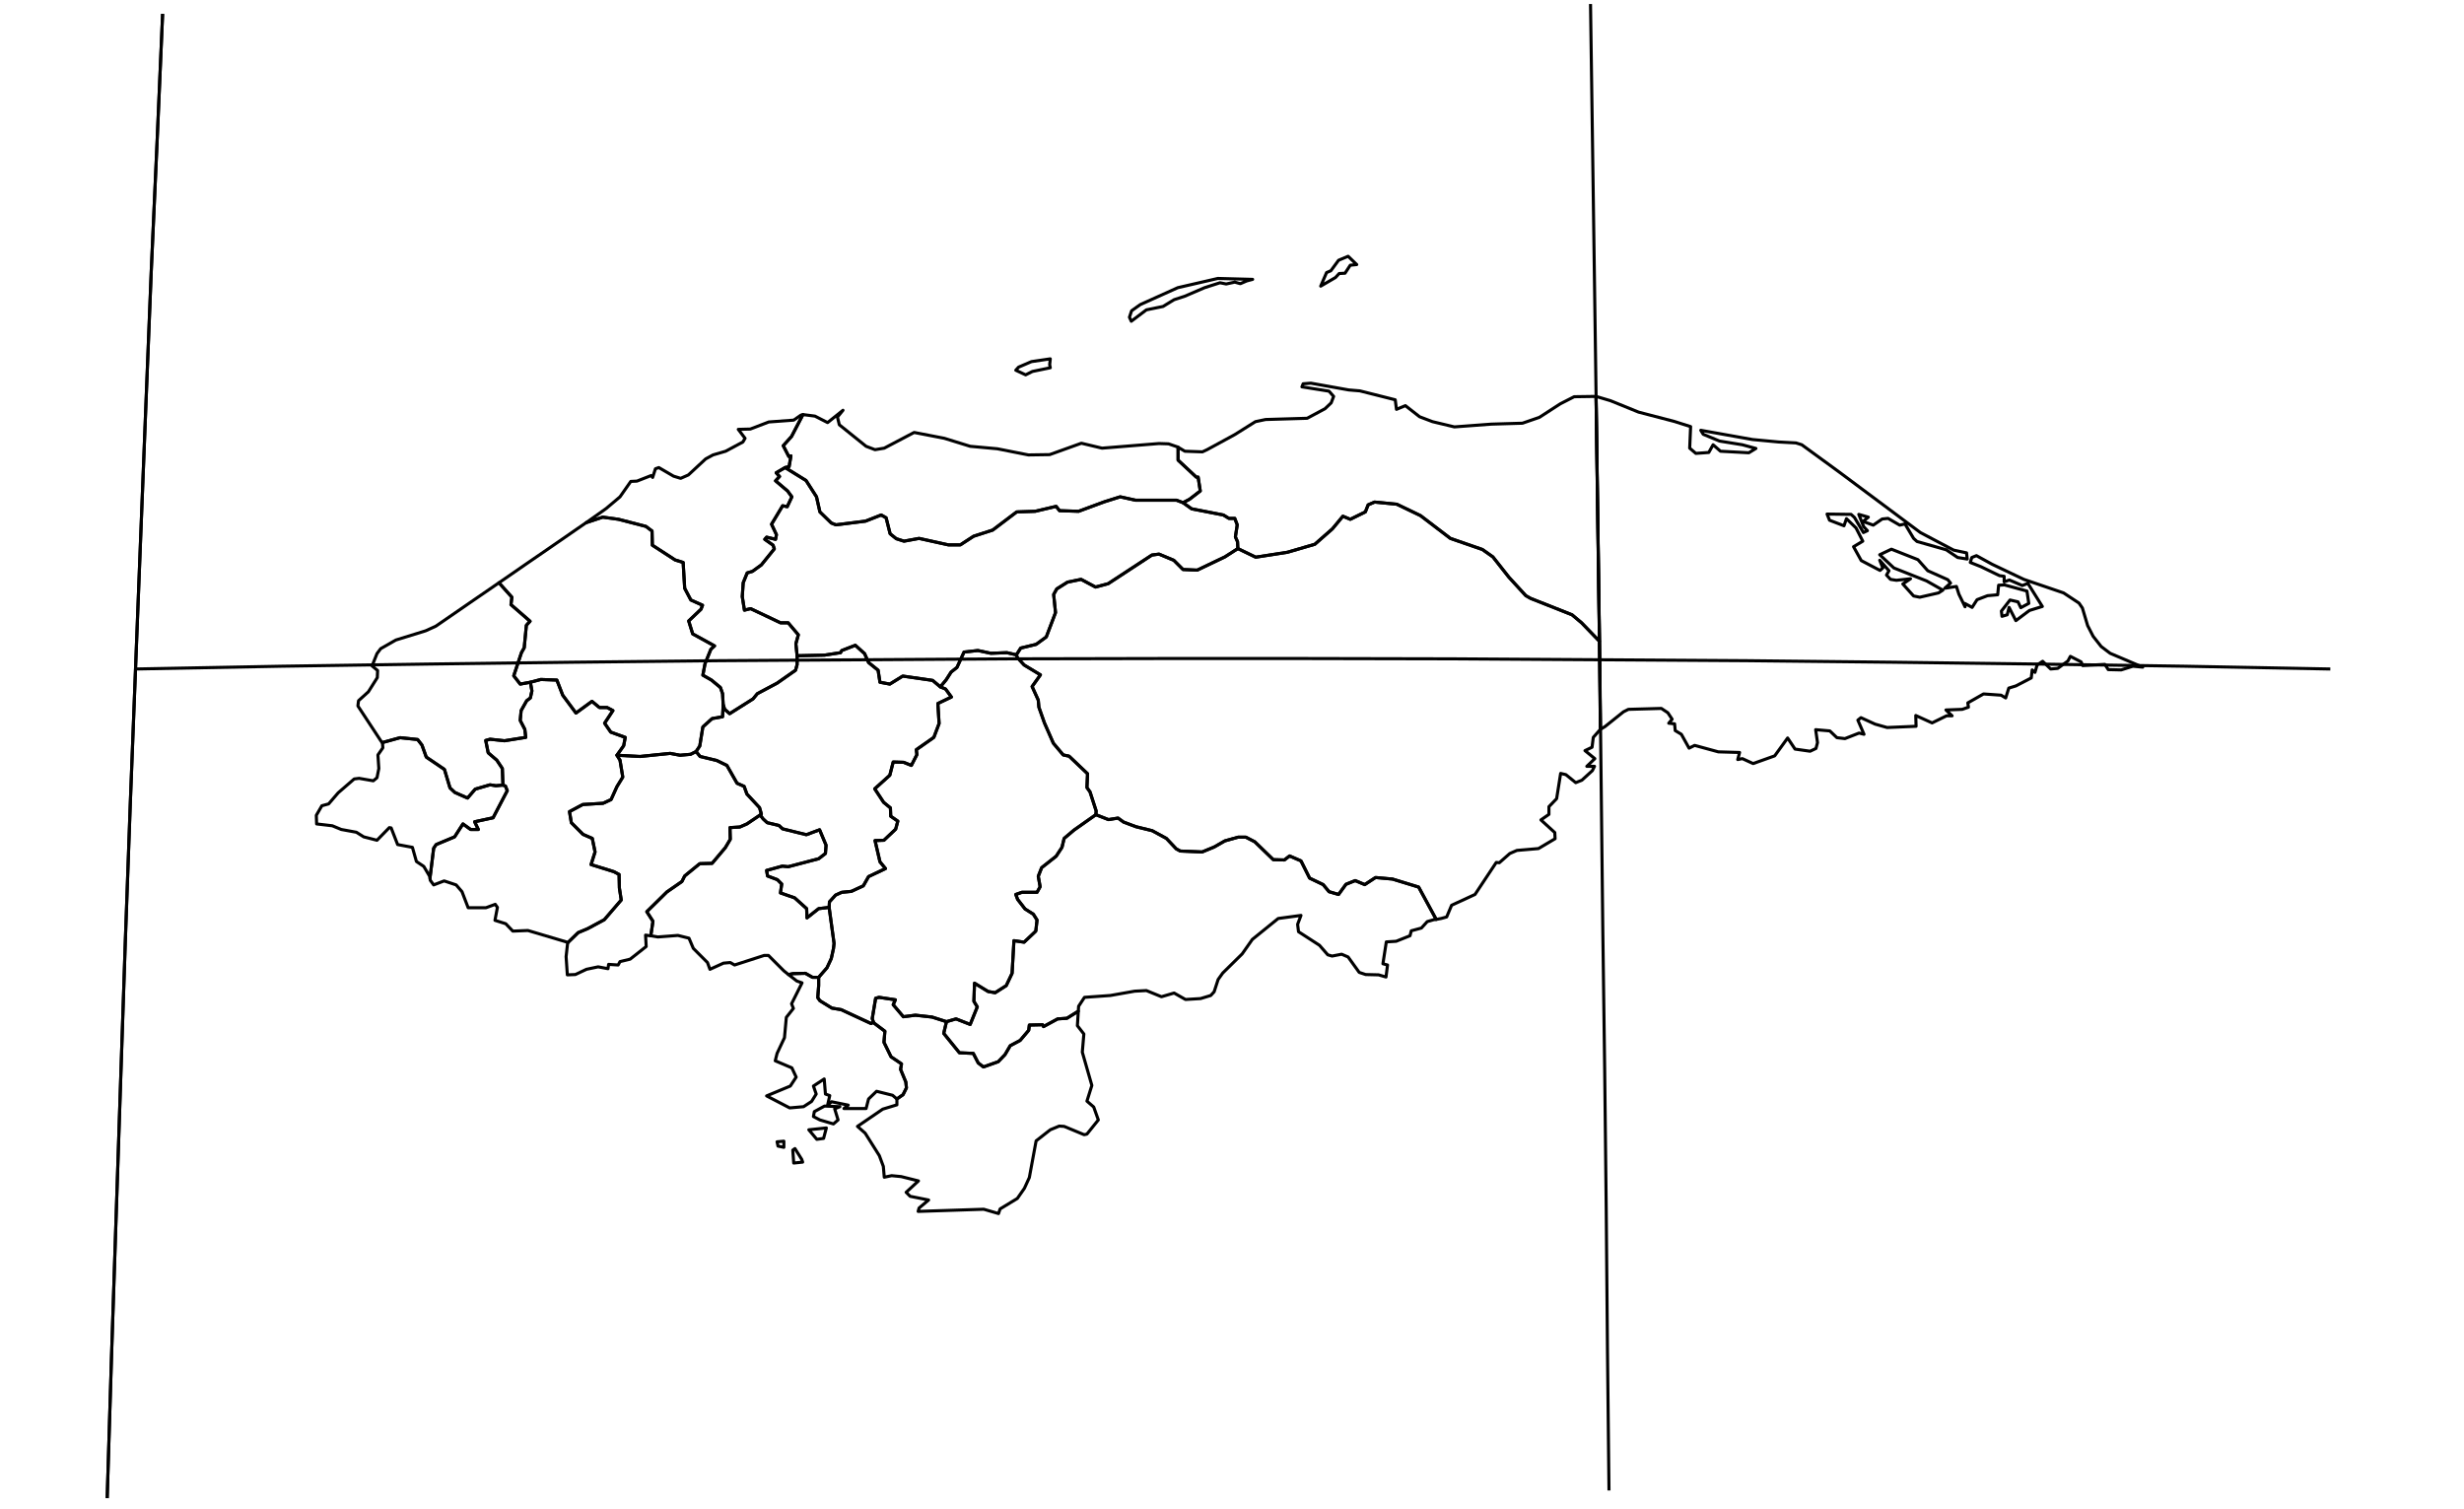<?xml version="1.0" encoding="utf-8"?><!DOCTYPE svg  PUBLIC '-//W3C//DTD SVG 1.1//EN'  'http://www.w3.org/Graphics/SVG/1.1/DTD/svg11.dtd'><svg enable_background="new 0 0 800 490" height="490px" pretty_print="False" style="stroke-linejoin: round; stroke:#000; fill: none;" version="1.1" viewBox="0 0 800 490" width="800px" xmlns="http://www.w3.org/2000/svg" xmlns:xlink="http://www.w3.org/1999/xlink"><defs><style type="text/css"><![CDATA[path { fill-rule: evenodd; }]]></style></defs><g class="" id="hnd"><path d="M260.3,376.4L258.1,372.9L257.4,373.4L257.7,377.6L260.6,377.3L260.3,376.4Z M254.5,372.5L254.5,370.5L252.3,370.7L252.6,372.1L254.5,372.5Z " data-name="La Unión"/><path d="M382.3,145.1L379.4,144.1L376.3,144.0L357.8,145.5L351.1,143.9L340.8,147.6L333.9,147.7L323.8,145.7L315.0,144.9L306.6,142.3L296.8,140.4L287.1,145.5L284.1,146.0L281.2,144.9L272.5,137.9L271.9,135.4L273.7,133.2L268.7,137.2L264.6,135.1L260.7,134.6L260.7,134.6L257.0,141.7L254.3,144.7L256.1,148.2L256.8,148.0L256.2,151.5L254.9,151.8L261.7,156.0L265.1,161.3L266.2,166.2L269.9,169.8L271.4,170.4L281.0,169.2L286.1,167.2L287.7,168.1L289.0,173.3L291.0,174.9L293.5,175.7L298.4,174.8L307.9,176.9L311.8,176.9L316.1,174.1L322.3,172.1L330.1,166.2L336.1,166.0L342.9,164.4L344.0,165.8L350.2,166.0L358.6,162.9L363.7,161.3L368.7,162.4L382.0,162.4L384.1,163.2L386.2,162.1L389.7,159.4L389.0,154.9L388.4,154.9L382.5,149.4L382.5,145.2L382.3,145.1Z " data-name="Atlántida"/><path d="M511.1,128.8L506.6,131.1L499.8,135.5L494.3,137.4L484.2,137.7L472.2,138.6L465.1,136.9L460.9,135.3L456.3,131.7L453.4,132.9L453.0,129.8L441.5,126.9L437.9,126.6L425.6,124.4L423.1,124.6L422.7,125.6L431.5,127.0L433.0,128.7L432.2,130.8L430.2,132.7L424.4,135.8L410.9,136.2L407.6,136.9L400.9,141.1L391.9,146.0L390.4,146.7L384.7,146.5L382.5,145.2L382.5,145.2L382.5,149.4L388.4,154.9L389.0,154.9L389.7,159.4L386.2,162.1L384.1,163.2L386.9,165.2L397.2,167.2L399.0,168.3L400.9,168.3L401.7,170.4L401.1,174.3L401.8,175.9L401.9,178.1L407.7,180.9L418.0,179.3L426.9,176.7L432.6,171.7L436.0,167.6L438.4,168.6L443.3,166.2L444.2,163.9L446.3,163.0L453.5,163.7L461.2,167.4L470.9,174.8L481.3,178.4L484.7,180.8L489.9,187.4L495.4,193.4L497.0,194.3L510.4,199.6L513.5,202.2L519.3,208.2L518.2,128.7L511.1,128.8Z " data-name="Colón"/><path d="M305.3,223.0L307.0,223.7L308.9,226.3L304.5,228.4L304.9,234.9L303.2,239.4L297.5,243.4L297.7,245.0L295.9,248.5L293.4,247.5L290.0,247.4L288.9,251.7L284.0,256.1L286.9,260.5L289.1,262.3L289.2,265.0L291.5,266.6L290.8,269.2L287.0,272.8L284.1,272.9L285.7,279.8L287.5,282.0L282.0,284.6L280.3,287.6L276.4,289.4L273.3,289.7L271.3,290.6L269.3,292.8L269.2,294.6L270.8,306.3L270.6,308.0L269.9,311.2L268.5,314.2L265.8,317.3L265.8,320.0L265.5,323.9L266.2,324.9L270.1,327.3L273.1,327.8L282.8,332.3L283.6,331.9L283.2,330.7L284.3,324.1L285.4,323.8L290.7,324.6L290.0,326.2L293.3,330.1L297.2,329.6L302.6,330.2L307.3,331.7L310.4,330.8L315.0,332.6L317.3,326.9L316.2,325.1L316.4,319.2L320.8,321.9L323.1,322.3L326.7,320.0L328.6,316.0L329.2,305.4L332.5,305.9L336.3,302.3L336.7,298.7L335.5,296.8L332.8,295.1L330.4,292.0L329.8,290.4L331.8,289.7L336.7,289.7L337.7,287.9L337.1,284.5L338.2,281.7L342.9,278.0L344.8,275.1L345.5,272.2L348.7,269.5L355.8,264.5L355.9,263.3L353.9,257.1L352.9,255.7L353.1,251.2L347.1,245.5L345.2,245.1L342.0,241.3L339.1,234.7L337.3,229.6L337.1,227.3L335.1,222.9L337.8,219.1L332.5,215.9L330.3,213.5L330.0,212.6L326.9,211.9L321.7,212.1L317.5,211.2L313.0,211.7L310.7,216.7L308.8,218.2L307.2,220.7L305.3,223.0Z " data-name="Francisco Morazán"/><path d="M518.2,128.7L519.3,208.2L519.4,215.8L519.6,236.7L519.6,236.8L521.1,235.9L527.1,231.1L528.7,230.3L539.4,230.0L541.5,231.4L542.9,233.5L541.8,234.8L543.7,235.0L543.9,237.2L545.9,238.4L548.4,242.9L550.2,242.0L557.9,244.1L564.8,244.3L564.2,246.6L565.7,246.3L569.2,247.9L576.2,245.4L580.4,239.6L582.8,243.2L587.7,243.9L589.6,243.0L590.1,241.1L589.5,236.9L594.1,237.3L596.4,239.5L599.0,239.8L603.6,238.0L605.2,238.4L603.2,233.8L604.2,233.0L608.8,235.1L612.7,236.2L622.1,235.8L622.0,232.3L627.3,234.7L632.0,232.4L633.8,232.4L631.8,230.5L637.1,230.3L639.1,229.6L638.9,228.2L644.0,225.3L649.7,225.7L651.2,226.6L652.2,223.4L654.5,222.7L659.5,220.1L659.8,217.5L660.7,218.3L661.4,215.9L663.2,214.7L665.8,217.2L668.1,217.0L671.4,214.6L672.2,213.1L675.7,214.9L676.2,216.1L683.4,215.7L684.5,217.4L688.7,217.5L692.5,216.3L695.7,216.6L685.1,212.1L682.2,209.9L679.6,206.6L677.8,203.1L676.1,197.4L675.0,195.8L670.0,192.5L657.1,188.1L646.8,183.2L641.7,180.4L640.2,181.0L639.7,182.6L643.2,184.0L649.2,186.9L650.7,187.1L650.7,188.9L652.4,188.3L656.6,190.1L658.4,189.4L663.1,196.9L658.9,198.2L654.5,201.5L652.3,197.2L651.7,199.6L650.0,200.1L649.8,198.4L652.6,194.8L655.2,195.4L656.1,197.3L658.7,195.9L658.1,191.9L650.8,189.9L648.9,190.0L648.6,193.1L645.3,193.4L641.9,194.7L640.3,197.2L637.9,195.9L638.0,197.0L636.0,192.9L635.2,190.4L631.4,191.0L633.3,189.3L632.4,188.2L625.9,185.3L622.7,181.7L614.1,178.3L610.3,180.1L614.9,184.4L625.5,188.6L630.8,191.6L629.4,192.5L623.3,193.9L621.3,193.5L617.8,189.6L620.3,187.9L615.7,188.4L613.8,188.1L612.5,186.7L613.3,185.3L610.3,181.9L611.3,184.4L610.4,185.2L604.3,182.0L601.8,177.5L604.8,175.7L602.6,171.4L599.5,168.4L598.7,170.7L594.0,168.9L593.2,166.9L601.0,167.0L602.1,168.0L605.0,172.9L606.3,172.3L605.1,171.0L603.5,167.0L606.6,167.9L604.9,169.3L608.2,170.5L611.1,168.5L613.0,168.3L616.8,170.5L618.5,170.1L621.3,174.8L622.4,175.8L631.9,178.5L635.6,181.0L638.7,181.5L638.5,179.5L634.3,178.6L623.5,172.9L597.2,153.3L585.0,144.4L583.1,143.8L577.5,143.5L569.0,142.7L552.2,139.7L553.0,141.0L558.3,143.2L565.7,144.4L570.1,145.6L567.8,147.0L558.6,146.5L556.2,144.4L554.8,146.9L550.6,147.2L548.6,145.5L548.9,138.5L543.5,136.8L532.0,133.8L522.9,130.1L518.2,128.7Z " data-name="Gracias a Dios"/><path d="M340.8,118.4L341.0,116.5L334.9,117.4L330.7,119.2L329.8,120.2L333.0,121.7L335.2,120.6L341.0,119.4L340.8,118.4Z M404.8,91.2L406.7,90.7L395.4,90.4L382.4,93.4L370.2,98.9L367.4,100.9L366.7,103.0L367.3,104.3L372.2,100.6L377.6,99.5L381.2,97.3L384.6,96.2L391.1,93.4L396.1,91.8L398.1,92.2L400.9,91.6L402.7,92.1L404.8,91.2Z M433.6,90.1L434.8,88.8L436.7,88.7L438.4,86.1L440.5,85.9L437.7,83.2L434.6,84.5L432.1,87.9L430.7,88.5L428.8,92.9L433.6,90.1Z " data-name="Islas de la Bahía"/><path d="M401.9,178.1L397.7,180.8L388.7,185.1L384.1,184.9L381.1,181.9L376.3,179.9L374.0,180.2L359.8,189.5L355.7,190.6L351.0,188.1L346.6,189.0L343.1,191.2L342.1,193.0L342.7,198.9L339.7,206.8L336.4,209.2L331.4,210.4L330.0,212.6L330.3,213.5L332.5,215.9L337.8,219.1L335.1,222.9L337.1,227.3L337.3,229.6L339.1,234.7L342.0,241.3L345.2,245.1L347.1,245.5L353.1,251.2L352.9,255.7L353.9,257.1L355.9,263.3L355.8,264.5L359.9,266.1L363.0,265.6L364.8,266.9L368.8,268.4L374.1,269.7L378.7,272.2L381.9,275.6L383.2,276.3L390.3,276.6L394.2,275.0L397.7,273.0L402.0,271.8L404.5,271.8L407.4,273.3L413.4,279.1L417.0,279.2L418.7,277.9L422.4,279.5L425.2,285.1L429.6,287.2L431.5,289.5L434.6,290.4L437.0,287.1L440.0,285.9L443.1,287.2L446.6,284.9L452.1,285.4L460.6,288.0L466.3,298.5L467.9,298.2L469.7,297.7L471.3,293.9L478.9,290.4L485.8,280.0L486.8,280.1L490.2,277.1L492.5,276.1L499.5,275.5L504.9,272.3L504.8,270.3L500.3,266.2L502.9,264.4L502.9,261.9L505.4,259.3L506.7,251.1L508.4,251.5L511.6,254.1L513.6,253.3L517.0,250.2L517.7,248.8L515.2,248.8L517.8,246.3L514.6,243.7L516.9,242.6L517.3,239.4L519.5,236.9L519.6,236.8L519.6,236.7L519.4,215.8L519.3,208.2L513.5,202.2L510.4,199.6L497.0,194.3L495.4,193.4L489.9,187.4L484.7,180.8L481.3,178.4L470.9,174.8L461.2,167.4L453.5,163.7L446.3,163.0L444.2,163.9L443.3,166.2L438.4,168.6L436.0,167.6L432.6,171.7L426.9,176.7L418.0,179.3L407.7,180.9L401.9,178.1Z " data-name="Olancho"/><path d="M254.9,151.8L252.0,153.5L253.1,154.7L251.8,156.1L255.7,159.4L257.1,161.3L255.6,164.5L254.1,164.2L250.5,170.2L252.1,173.6L251.8,175.1L248.9,174.4L248.3,175.1L251.0,177.0L251.4,178.2L247.2,183.4L244.3,185.5L242.6,186.0L241.3,189.2L241.0,193.7L241.7,198.1L243.7,197.6L253.4,202.2L255.9,202.2L259.2,206.1L258.4,209.0L258.8,212.9L267.7,212.7L272.9,211.9L273.3,211.2L277.7,209.5L280.7,212.2L282.0,215.1L285.1,217.6L285.7,221.5L288.9,222.1L293.1,219.5L302.8,220.9L305.3,223.0L307.2,220.7L308.8,218.2L310.7,216.7L313.0,211.7L317.5,211.2L321.7,212.1L326.9,211.9L330.0,212.6L331.4,210.4L336.4,209.2L339.7,206.8L342.7,198.9L342.1,193.0L343.1,191.2L346.6,189.0L351.0,188.1L355.7,190.6L359.8,189.5L374.0,180.2L376.3,179.9L381.1,181.9L384.1,184.9L388.7,185.1L397.7,180.8L401.9,178.1L401.8,175.9L401.1,174.3L401.7,170.4L400.9,168.3L399.0,168.3L397.2,167.2L386.9,165.2L384.1,163.2L382.0,162.4L368.7,162.4L363.7,161.3L358.6,162.9L350.2,166.0L344.0,165.8L342.9,164.4L336.1,166.0L330.1,166.2L322.3,172.1L316.1,174.1L311.8,176.9L307.9,176.9L298.4,174.8L293.5,175.7L291.0,174.9L289.0,173.3L287.7,168.1L286.1,167.2L281.0,169.2L271.4,170.4L269.9,169.8L266.2,166.2L265.1,161.3L261.7,156.0L254.9,151.8Z " data-name="Yoro"/><path d="M267.4,369.6L268.3,366.2L262.6,366.8L265.2,369.9L267.4,369.6Z M267.7,359.1L264.4,360.9L264.1,362.5L266.2,363.6L270.6,364.9L272.1,363.6L271.0,360.0L272.7,359.3L267.7,359.1Z M258.7,318.5L260.4,319.1L257.0,325.9L257.6,327.4L255.3,330.3L254.7,336.9L252.3,342.0L251.7,344.4L257.1,346.7L258.5,349.7L256.6,352.6L248.9,355.8L256.4,359.7L260.9,359.3L263.5,357.6L265.0,355.2L264.1,352.6L267.6,350.3L268.0,355.2L269.4,355.7L268.7,358.8L270.0,357.7L275.4,358.8L274.0,359.9L281.2,359.9L282.0,356.8L284.6,354.3L289.8,355.6L291.2,356.8L293.2,355.4L294.3,353.2L294.1,351.3L292.4,347.2L292.7,345.4L289.3,343.1L287.0,338.4L287.3,334.8L283.7,332.1L283.6,331.9L282.8,332.3L273.1,327.8L270.1,327.3L266.2,324.9L265.5,323.9L265.8,320.0L265.8,317.3L263.8,317.3L261.5,316.0L257.5,316.1L256.0,316.4L258.7,318.5Z " data-name="Valle"/><path d="M258.8,212.9L258.8,215.8L258.3,217.6L252.3,221.8L245.9,225.2L244.5,226.9L236.9,231.7L235.3,230.3L234.8,228.8L234.6,232.7L231.2,233.3L228.2,236.0L227.2,242.2L226.0,244.0L227.3,245.6L232.7,246.9L236.0,248.5L239.3,254.3L241.6,255.3L242.5,257.8L246.6,262.2L247.2,264.3L246.8,264.6L247.8,265.9L249.1,267.1L252.9,268.0L254.1,269.1L261.8,271.0L266.1,269.4L268.2,274.4L268.0,277.1L265.8,278.8L255.9,281.4L254.0,281.2L248.9,282.6L249.2,284.4L252.4,285.6L253.8,287.0L253.4,289.9L258.0,291.5L261.9,295.0L262.0,298.0L265.8,295.0L269.2,294.6L269.3,292.8L271.3,290.6L273.3,289.7L276.4,289.4L280.3,287.6L282.0,284.6L287.5,282.0L285.7,279.8L284.1,272.9L287.0,272.8L290.8,269.2L291.5,266.6L289.2,265.0L289.1,262.3L286.9,260.5L284.0,256.1L288.9,251.7L290.0,247.4L293.4,247.5L295.9,248.5L297.7,245.0L297.5,243.4L303.2,239.4L304.9,234.9L304.5,228.4L308.9,226.3L307.0,223.7L305.3,223.0L302.8,220.9L293.1,219.5L288.9,222.1L285.7,221.5L285.1,217.6L282.0,215.1L280.7,212.2L277.7,209.5L273.3,211.2L272.9,211.9L267.7,212.7L258.8,212.9Z " data-name="Comayagua"/><path d="M260.0,134.8L257.7,136.4L249.6,137.0L243.6,139.3L239.7,139.4L241.9,142.3L241.2,143.5L235.6,146.5L231.5,147.7L229.1,149.0L223.5,154.2L221.0,155.3L218.7,154.6L213.9,151.8L212.8,152.2L211.9,155.0L211.4,154.4L206.8,156.2L204.8,156.3L201.3,161.3L196.8,165.1L190.3,169.7L195.7,167.9L200.8,168.6L209.7,170.9L211.7,172.4L211.8,177.0L219.2,181.8L221.8,182.6L222.3,191.0L224.3,194.8L228.1,196.5L227.6,197.8L223.6,201.6L224.9,205.8L232.0,209.7L230.8,210.8L228.9,215.5L228.2,219.2L231.0,220.8L233.9,223.2L234.6,225.2L234.8,228.8L235.3,230.3L236.9,231.7L244.5,226.9L245.9,225.2L252.3,221.8L258.3,217.6L258.8,215.8L258.8,212.9L258.4,209.0L259.2,206.1L255.9,202.2L253.4,202.2L243.7,197.6L241.7,198.1L241.0,193.7L241.3,189.2L242.6,186.0L244.3,185.5L247.2,183.4L251.4,178.2L251.0,177.0L248.3,175.1L248.9,174.4L251.8,175.1L252.1,173.6L250.5,170.2L254.1,164.2L255.6,164.5L257.1,161.3L255.7,159.4L251.8,156.1L253.1,154.7L252.0,153.5L254.9,151.8L256.2,151.5L256.8,148.0L256.1,148.2L254.3,144.7L257.0,141.7L260.7,134.6L260.0,134.8Z " data-name="Cortés"/><path d="M247.2,264.3L246.6,262.2L242.5,257.8L241.6,255.3L239.3,254.3L236.0,248.5L232.7,246.9L227.3,245.6L226.0,244.0L224.2,244.9L220.8,245.2L217.6,244.6L207.8,245.6L200.3,245.2L201.3,246.8L202.2,252.3L200.3,255.4L198.4,259.6L195.8,260.8L189.2,261.2L184.9,263.5L185.5,267.1L189.3,270.9L192.3,272.2L193.2,276.6L191.9,280.7L199.3,283.0L201.0,283.9L201.1,288.3L201.7,292.2L196.2,298.6L190.8,301.5L187.7,302.8L184.4,306.0L184.3,306.1L183.8,310.6L184.2,316.5L186.8,316.4L190.4,314.7L194.2,313.9L197.4,314.5L197.6,313.1L200.7,313.3L201.3,312.2L204.6,311.4L209.8,307.3L209.6,303.6L211.0,303.8L211.3,303.8L212.0,299.1L210.0,296.0L216.5,289.6L221.4,286.2L222.3,284.4L227.2,280.4L231.2,280.3L235.5,275.2L237.1,272.5L237.0,268.7L240.2,268.5L242.5,267.5L246.8,264.6L247.2,264.3Z " data-name="Intibucá"/><path d="M246.8,264.6L242.5,267.5L240.2,268.5L237.0,268.7L237.1,272.5L235.5,275.2L231.2,280.3L227.2,280.4L222.3,284.4L221.4,286.2L216.5,289.6L210.0,296.0L212.0,299.1L211.3,303.8L213.6,304.2L220.1,303.7L223.7,304.6L225.1,307.9L229.7,312.5L230.5,314.7L234.9,312.7L237.1,312.5L238.5,313.3L248.1,310.2L249.5,310.2L254.5,315.2L256.0,316.4L257.5,316.1L261.5,316.0L263.8,317.3L265.8,317.3L268.5,314.2L269.9,311.2L270.6,308.0L270.8,306.3L269.2,294.6L265.8,295.0L262.0,298.0L261.9,295.0L258.0,291.5L253.4,289.9L253.8,287.0L252.4,285.6L249.2,284.4L248.9,282.6L254.0,281.2L255.9,281.4L265.8,278.8L268.0,277.1L268.2,274.4L266.1,269.4L261.8,271.0L254.1,269.1L252.9,268.0L249.1,267.1L247.8,265.9L246.8,264.6Z " data-name="La Paz"/><path d="M234.6,225.2L233.9,223.2L231.0,220.8L228.2,219.2L228.9,215.5L230.8,210.8L232.0,209.7L224.9,205.8L223.6,201.6L227.6,197.8L228.1,196.5L224.3,194.8L222.3,191.0L221.8,182.6L219.2,181.8L211.8,177.0L211.7,172.4L209.7,170.9L200.8,168.6L195.7,167.9L190.3,169.7L187.1,171.9L187.1,171.9L178.7,177.7L170.4,183.4L162.0,189.2L166.2,193.9L165.9,196.3L172.1,201.7L170.9,203.0L170.2,210.3L169.3,211.9L166.8,219.4L168.9,222.1L172.2,221.5L175.6,220.6L180.8,220.8L182.7,225.7L187.0,231.5L192.2,227.7L194.6,229.7L197.1,229.7L199.0,230.7L196.3,234.8L198.3,237.7L203.0,239.4L202.5,242.1L200.3,245.2L207.8,245.6L217.6,244.6L220.8,245.2L224.2,244.9L226.0,244.0L227.2,242.2L228.2,236.0L231.2,233.3L234.6,232.7L234.8,228.8L234.6,225.2Z " data-name="Santa Bárbara"/><path d="M153.7,194.9L141.5,203.3L138.2,204.8L128.5,207.8L123.6,210.6L122.4,212.2L120.8,216.2L122.6,217.7L122.5,220.0L119.6,224.6L116.4,227.5L116.2,229.2L123.7,240.6L124.1,241.1L129.9,239.5L135.6,240.1L137.0,241.9L138.4,245.8L144.3,249.8L146.1,255.8L147.7,257.3L151.8,259.1L154.3,256.2L159.1,254.8L161.0,255.1L163.3,254.9L163.1,249.5L161.3,246.8L158.5,244.4L157.7,240.4L159.1,240.0L163.8,240.5L170.7,239.4L170.4,236.8L168.9,233.9L169.2,230.7L171.0,227.5L172.2,226.6L172.7,224.3L172.2,221.5L168.9,222.1L166.8,219.4L169.3,211.9L170.2,210.3L170.9,203.0L172.1,201.7L165.9,196.3L166.2,193.9L162.0,189.2L153.7,194.9Z " data-name="Copán"/><path d="M172.2,221.5L172.7,224.3L172.2,226.6L171.0,227.5L169.2,230.7L168.9,233.9L170.4,236.8L170.7,239.4L163.8,240.5L159.1,240.0L157.7,240.4L158.5,244.4L161.3,246.8L163.1,249.5L163.3,254.9L164.1,255.2L164.7,256.7L160.1,265.5L154.1,266.8L155.3,269.3L152.8,269.3L150.3,267.5L147.6,271.7L141.6,274.2L140.8,275.4L139.6,285.1L139.7,285.8L140.8,287.3L144.2,286.0L148.1,287.3L150.0,289.5L152.0,294.7L157.8,294.7L160.8,293.6L161.5,294.6L160.7,298.8L164.2,299.9L166.5,302.3L171.4,302.1L184.5,306.0L184.4,306.0L187.7,302.8L190.8,301.5L196.2,298.6L201.7,292.2L201.1,288.3L201.0,283.9L199.3,283.0L191.9,280.7L193.2,276.6L192.3,272.2L189.3,270.9L185.5,267.1L184.9,263.5L189.2,261.2L195.8,260.8L198.4,259.6L200.3,255.4L202.2,252.3L201.3,246.8L200.3,245.2L202.5,242.1L203.0,239.4L198.3,237.7L196.3,234.8L199.0,230.7L197.1,229.7L194.6,229.7L192.2,227.7L187.0,231.5L182.7,225.7L180.8,220.8L175.6,220.6L172.2,221.5Z " data-name="Lempira"/><path d="M124.2,241.4L124.3,242.8L122.7,245.1L123.0,249.5L122.4,252.5L121.2,253.5L116.6,252.7L115.0,252.9L109.8,257.4L106.7,261.0L104.5,261.6L102.7,264.7L102.8,267.5L107.9,268.1L110.8,269.3L115.7,270.2L118.1,271.7L122.4,272.8L126.4,268.7L127.0,268.8L129.1,274.2L133.9,275.1L135.2,279.7L137.6,281.3L139.6,284.7L139.6,285.1L140.8,275.4L141.6,274.2L147.6,271.7L150.3,267.5L152.8,269.3L155.3,269.3L154.1,266.8L160.1,265.5L164.7,256.7L164.1,255.2L163.3,254.9L161.0,255.1L159.1,254.8L154.3,256.2L151.8,259.1L147.7,257.3L146.1,255.8L144.3,249.8L138.4,245.8L137.0,241.9L135.6,240.1L129.9,239.5L124.1,241.1L124.2,241.4Z " data-name="Ocotepeque"/><path d="M283.6,331.9L283.7,332.1L287.3,334.8L287.0,338.4L289.3,343.1L292.7,345.4L292.4,347.2L294.1,351.3L294.3,353.2L293.2,355.4L291.2,356.8L291.2,356.8L291.2,358.7L286.6,360.1L278.4,365.7L280.9,367.9L285.5,375.2L286.8,378.7L287.1,382.2L289.5,381.7L292.6,382.0L298.2,383.4L294.2,387.1L295.5,388.4L301.5,389.6L298.4,392.2L298.1,393.3L319.4,392.6L324.2,394.0L324.7,392.5L330.3,389.1L332.6,385.8L334.2,382.3L336.4,370.4L341.0,366.8L343.9,365.6L345.5,365.7L352.0,368.4L352.9,368.2L356.6,363.6L355.1,359.4L352.9,357.5L354.5,352.4L351.4,341.6L351.9,335.7L349.8,333.0L350.1,328.3L346.4,330.6L343.4,330.8L338.8,333.3L338.5,332.7L334.2,332.8L334.0,334.5L331.2,337.8L328.0,339.5L326.3,342.4L324.1,344.7L319.3,346.4L317.6,345.1L316.0,342.0L311.5,341.8L306.4,335.5L307.3,331.7L302.6,330.2L297.2,329.6L293.3,330.1L290.0,326.2L290.7,324.6L285.4,323.8L284.3,324.1L283.2,330.7L283.6,331.9Z " data-name="Choluteca"/><path d="M355.8,264.5L348.7,269.5L345.5,272.2L344.8,275.1L342.9,278.0L338.2,281.7L337.1,284.5L337.7,287.9L336.7,289.7L331.8,289.7L329.8,290.4L330.4,292.0L332.8,295.1L335.5,296.8L336.7,298.7L336.3,302.3L332.5,305.9L329.2,305.4L328.6,316.0L326.7,320.0L323.1,322.3L320.8,321.9L316.4,319.2L316.2,325.1L317.3,326.9L315.0,332.6L310.4,330.8L307.3,331.7L306.4,335.5L311.5,341.8L316.0,342.0L317.6,345.1L319.3,346.4L324.1,344.7L326.3,342.4L328.0,339.5L331.2,337.8L334.0,334.5L334.2,332.8L338.5,332.7L338.8,333.3L343.4,330.8L346.4,330.6L350.1,328.3L350.2,326.7L352.1,323.8L360.5,323.2L368.4,321.8L372.2,321.6L377.1,323.6L381.2,322.4L384.9,324.5L389.8,324.2L393.1,323.2L394.2,322.0L395.5,318.0L397.0,315.9L403.3,309.7L406.6,305.0L415.0,298.2L422.4,297.2L421.3,300.1L421.6,302.5L428.4,306.9L431.1,310.0L432.5,310.4L435.6,309.8L437.7,310.7L441.3,315.7L443.4,316.4L447.6,316.5L450.0,317.2L450.5,313.3L449.0,312.9L450.1,305.8L453.3,305.6L457.8,303.8L458.2,302.2L461.5,301.3L463.4,299.2L465.5,298.6L466.3,298.5L460.6,288.0L452.1,285.4L446.6,284.9L443.1,287.2L440.0,285.9L437.0,287.1L434.6,290.4L431.5,289.5L429.6,287.2L425.2,285.1L422.4,279.5L418.7,277.9L417.0,279.2L413.4,279.1L407.4,273.3L404.5,271.8L402.0,271.8L397.7,273.0L394.2,275.0L390.3,276.6L383.2,276.3L381.9,275.6L378.7,272.2L374.1,269.7L368.8,268.4L364.8,266.9L363.0,265.6L359.9,266.1L355.8,264.5Z " data-name="El Paraíso"/></g><g class="" id="graticule"><path d="M44.0,217.2L91.3,216.3L138.7,215.6L186.1,215.0L233.7,214.5L281.2,214.2L328.8,213.9L376.5,213.8L424.1,213.8L471.7,213.9L519.4,214.2L566.9,214.5L614.5,215.0L661.9,215.6L709.3,216.3L756.6,217.2 "/><path d="M522.4,483.9L521.9,437.9L521.5,392.4L521.0,347.2L520.4,302.5L519.9,258.1L519.4,214.2L518.8,170.7L518.2,127.7L517.6,85.1L517.0,42.9L516.4,1.3 "/><path d="M34.8,486.4L36.2,440.6L37.7,395.1L39.2,350.0L40.7,305.3L42.3,261.0L44.0,217.2L45.7,173.7L47.4,130.7L49.1,88.2L51.0,46.1L52.8,4.5 "/></g><g class="" id="graticule_1"><path d="M34.8,486.4L36.2,440.6L37.7,395.1L39.2,350.0L40.7,305.3L42.3,261.0L44.0,217.2L45.7,173.7L47.4,130.7L49.1,88.2L51.0,46.1L52.8,4.5 "/></g></svg>